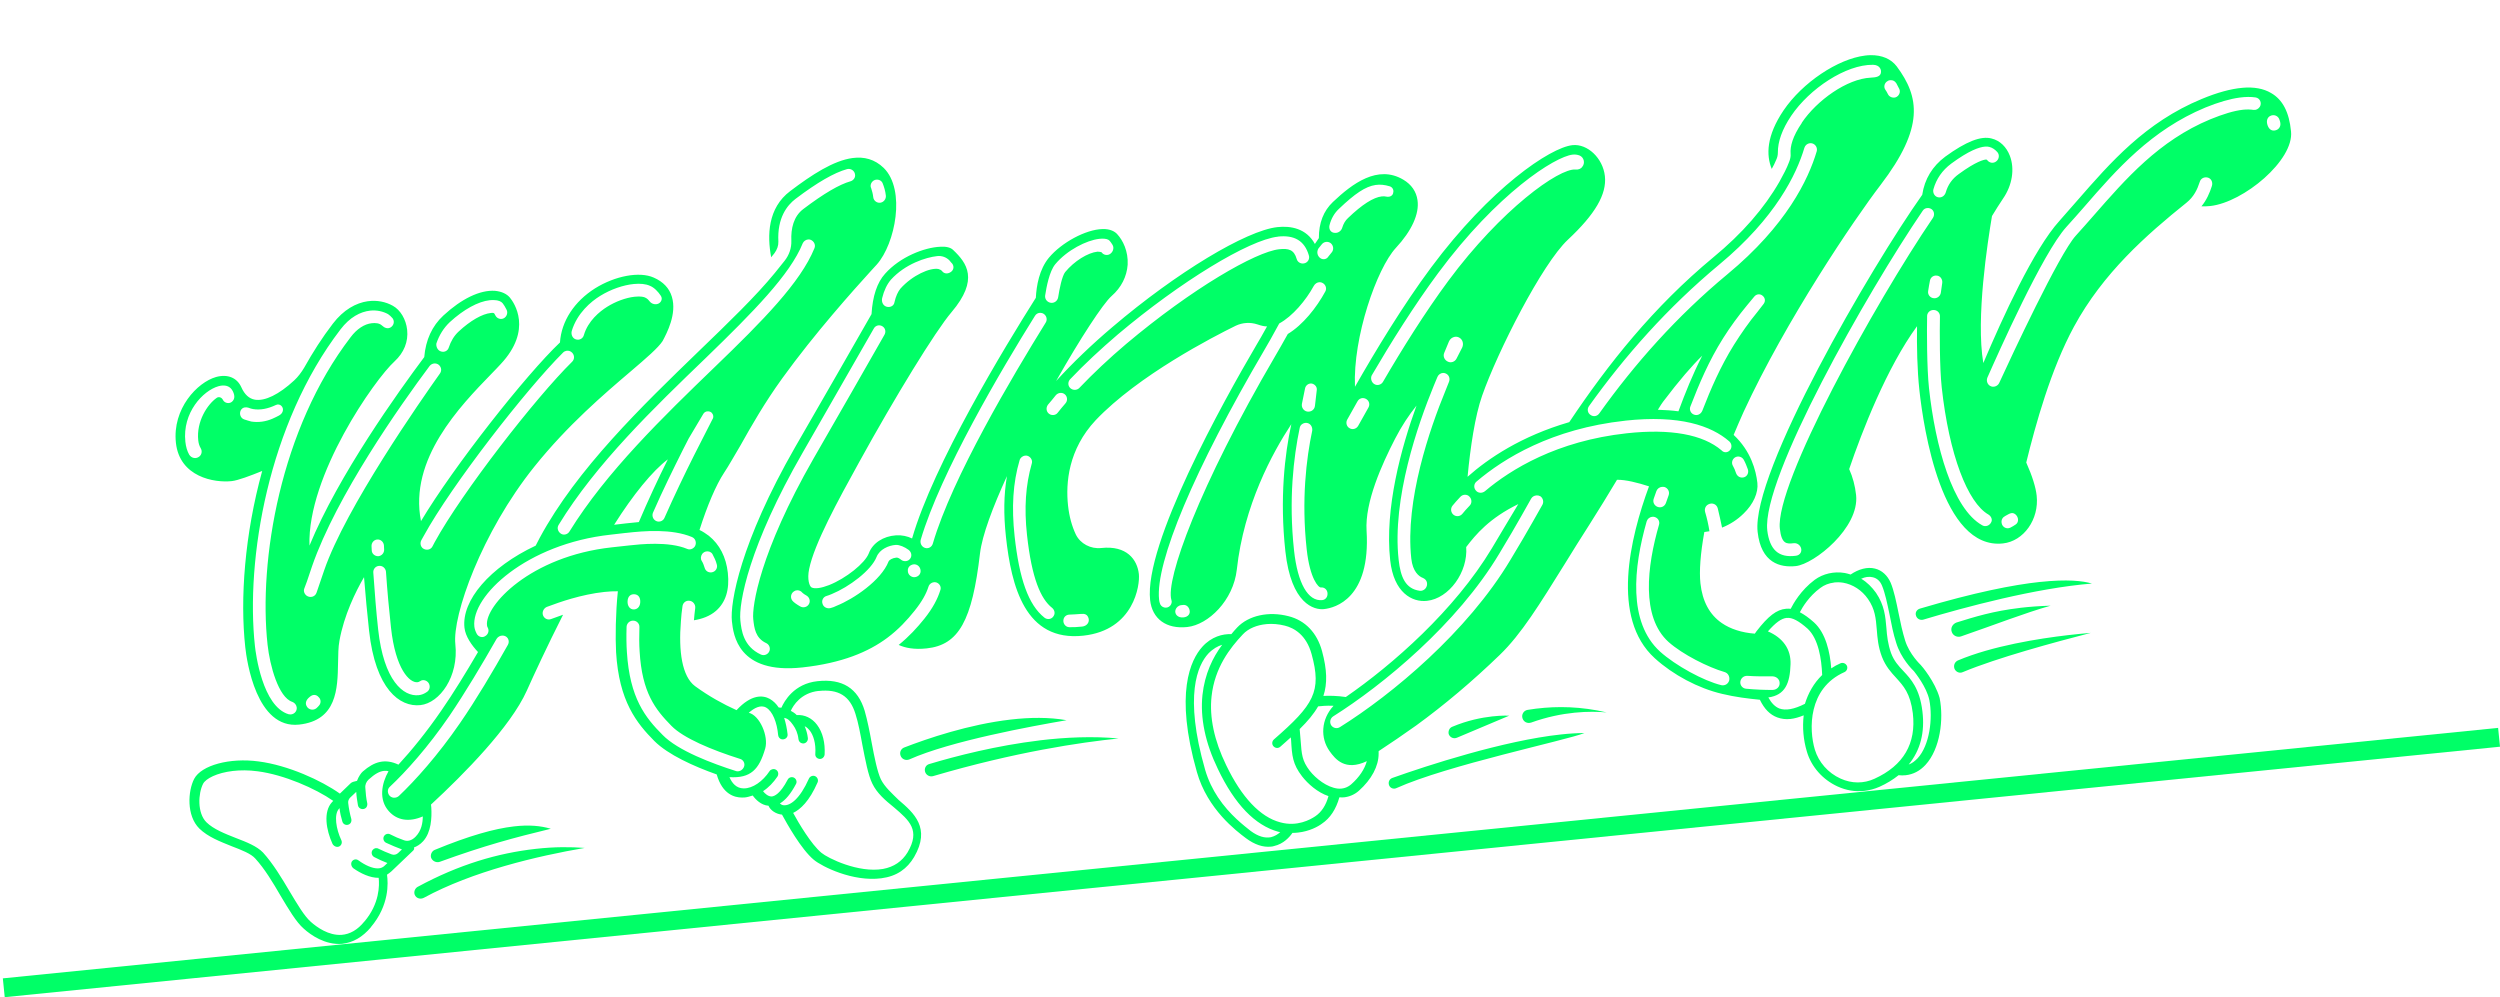 <svg width="529" height="211" viewBox="0 0 529 211" fill="none" xmlns="http://www.w3.org/2000/svg">
<path d="M78.446 196.219C82.418 191.529 82.137 186.834 81.891 185.08C82.215 184.874 82.478 184.669 82.795 184.403L87.429 179.981C87.53 179.854 87.74 179.661 87.589 179.331C88.195 179.095 88.888 178.72 89.542 177.996C91.252 176.102 91.387 173.048 91.265 170.872L91.197 170.247C98.196 163.785 108.037 153.79 111.464 146.161C112.934 142.886 115.686 136.915 119.145 130.078C118.255 130.386 117.404 130.683 116.654 130.975C115.941 131.284 115.152 130.908 114.897 130.188C114.654 129.521 115.023 128.733 115.683 128.429C117.166 127.88 118.95 127.23 120.887 126.678C123.074 126.052 125.435 125.522 127.879 125.255C128.9 125.144 129.873 125.099 130.737 125.113C130.261 129.714 130.196 134.902 130.363 137.992C130.983 148.402 134.706 153 138.456 156.793C141.362 159.698 146.807 162.157 151.655 163.871C152.866 168.111 155.463 168.752 156.965 168.758C157.194 168.733 157.367 168.769 157.596 168.744C158.166 168.682 158.718 168.506 159.276 168.329C159.885 169.181 161.049 170.38 162.617 170.494C163.011 171.484 164.252 172.274 165.472 172.372C166.482 174.22 169.553 179.752 172.21 181.937C173.921 183.362 180.433 186.622 186.47 185.847C189.793 185.423 191.968 183.806 193.425 181.348C197.007 175.198 193.386 172.03 190.15 169.27C188.793 167.922 187.202 166.538 186.391 164.9C185.64 163.309 185.017 160.215 184.459 157.223C184.03 154.85 183.529 152.375 182.969 150.417C181.528 145.624 178.252 143.561 172.962 144.139C168.013 144.679 165.949 148.358 165.346 149.75C165.112 149.721 164.944 149.739 164.763 149.698C164.28 148.942 163.635 148.325 162.894 147.889C161.426 147.071 158.986 146.875 155.85 150.27C153.071 149.016 150.007 147.338 147.067 145.184C144.308 143.126 143.557 137.796 144.081 131.462C144.146 130.435 144.252 129.349 144.418 128.257C144.511 127.553 145.146 127.028 145.85 127.122C146.601 127.155 147.198 127.892 147.111 128.657C146.986 129.561 146.908 130.406 146.837 131.25C148.546 130.975 150.194 130.387 151.492 129.266C153.54 127.486 154.402 124.801 154.011 121.219C153.645 117.866 152.259 115.196 149.988 113.37C149.361 112.922 148.741 112.473 148.013 112.144C149.64 107.016 151.517 102.61 153.196 100.067C154.236 98.512 155.34 96.494 156.702 94.217C158.964 90.169 161.811 85.194 165.512 80.071C172.404 70.514 180.715 61.257 184.258 57.361C184.82 56.722 185.233 56.276 185.545 55.956C189.434 51.561 191.706 40.202 186.998 35.535C185.076 33.678 182.848 33.119 180.416 33.438C176.365 33.976 171.767 36.98 167.217 40.428C162.439 44.016 162.312 49.83 163.183 54.44L163.876 53.576C164.426 52.822 164.735 51.986 164.703 51.126C164.438 46.089 166.567 43.436 168.317 42.096C172.942 38.599 176.508 36.537 179.246 35.783C180.032 35.581 180.839 36.126 180.926 36.925C181.048 37.544 180.6 38.171 179.988 38.354C177.641 39.011 174.345 40.928 169.989 44.225C167.917 45.777 167.337 48.37 167.449 50.949C167.502 52.5 166.972 53.992 166.016 55.191L163.965 57.748C159.932 62.689 154.078 68.319 147.907 74.269C135.838 85.949 122.098 99.192 114.203 113.809L113.35 115.459C103.61 120.031 97.653 127.073 98.28 132.818C98.485 134.693 99.837 136.565 101.146 137.972C98.627 142.279 95.993 146.592 93.357 150.395C90.232 154.938 87.032 158.857 84.309 161.8C81.523 160.492 79.231 161.089 76.763 163.256C76.446 163.522 75.895 164.268 75.539 165.232C75.034 165.342 74.47 165.464 74.213 165.724L71.92 167.932C67.994 165.138 60.972 161.934 54.727 161.119C48.597 160.293 42.62 161.924 41.092 164.797C39.762 167.363 39.415 172.582 42.187 175.326C43.99 177.087 46.57 178.07 49.036 179.066C51.135 179.87 53.121 180.632 54.038 181.688C55.998 183.834 57.757 186.749 59.382 189.563C61.068 192.371 62.634 195.083 64.285 196.514C65.756 197.85 68.802 199.992 72.374 199.718C74.73 199.46 76.733 198.263 78.461 196.231L78.446 196.219ZM381.283 25.985C379.298 28.908 378.777 30.978 378.891 32.522C378.954 33.094 378.794 33.743 378.567 34.285C378.079 35.603 377.364 36.953 376.546 38.422C373.358 44.006 368.662 49.414 362.534 54.455C349.824 64.995 340.315 76.973 332.057 89.325C321.909 92.276 314.891 97.013 310.538 100.888C311.122 94.663 312.12 87.993 313.613 83.744C316.901 74.348 326.326 55.817 331.751 50.737C337.546 45.325 340.012 41.085 339.596 37.275C339.18 33.465 335.907 30.368 332.724 30.715C328.004 31.231 315.312 39.81 302.823 56.602C296.904 64.557 291.01 74.299 286.711 81.846C286.253 71.303 291.344 56.822 295.353 52.467C298.698 48.879 300.373 45.242 299.942 42.352C299.689 40.537 298.663 39.037 296.934 38.016C291.522 34.806 286.154 38.846 282.035 42.75C280.054 44.639 279.065 47.16 279.07 50.383C278.771 50.817 278.527 51.19 278.228 51.624C276.426 48.312 273.09 47.752 270.303 48.056C263.71 48.776 248.976 57.639 235.399 69.192C231.026 72.892 226.913 76.849 223.473 80.625C228.582 71.602 233.416 64.227 235.201 62.652C237.303 60.811 238.43 58.498 238.613 56.003C238.765 53.165 237.585 50.819 236.415 49.566C235.957 49.038 234.963 48.399 233.245 48.471C229.75 48.567 224.641 51.307 221.943 54.539C219.909 57.005 219.309 60.47 219.186 63.013C212.615 73.399 197.548 98.189 192.996 113.938C192.027 113.465 190.842 113.194 189.588 113.276C186.903 113.454 184.65 114.91 183.846 117.071C183.043 119.172 179.018 122.379 175.436 123.803C173.781 124.446 172.477 124.643 171.756 124.321C171.269 124.088 170.758 122.587 171.213 120.409C172.3 115.055 177.338 105.869 181.802 97.78C189.388 83.999 197.928 70.059 201.343 66.055C207.206 59.14 204.574 55.633 201.687 52.895C201.168 52.374 200.224 52.13 198.969 52.213C195.594 52.35 190.459 54.352 187.281 57.922C185.589 59.779 184.637 62.698 184.416 66.469C180.847 72.733 173.933 84.768 168.226 94.659C156.68 114.802 154.442 127.537 154.871 131.461C155.175 134.249 156.1 142.722 169.797 141.227C178.23 140.306 183.778 137.919 187.725 134.986C190.144 133.185 191.946 131.207 193.513 129.255C195.08 127.302 195.993 125.645 196.462 124.153C196.669 123.437 197.485 123.007 198.207 123.269C198.868 123.543 199.231 124.252 198.964 124.913C198.411 126.7 197.367 128.712 195.591 130.925C194.108 132.773 192.361 134.698 190.163 136.467C191.522 137.094 193.434 137.491 196.106 137.199C202.867 136.461 205.709 131.371 207.37 117.087C207.819 113.298 210.044 107.357 213.067 100.752C212.402 104.68 212.339 108.834 212.855 113.558C213.998 124.027 216.899 135.854 229.233 134.507C239.976 133.334 241.234 123.759 240.985 121.481C240.65 118.411 238.422 115.37 233.017 115.96C230.802 116.202 228.605 115.061 227.642 113.092C226.819 111.34 226.253 109.328 225.999 106.996C225.47 102.158 226.076 95.068 231.845 88.917C240.876 79.411 256.778 71.229 261.473 68.929C262.895 68.257 264.552 68.13 266.104 68.654C266.88 68.916 267.53 69.077 268.106 69.068C267.193 70.725 266.423 72.073 265.933 72.875C258.708 85.175 242.073 115.141 243.365 126.974C243.8 130.959 246.799 133.161 251.237 132.676C255.675 132.192 260.978 127.064 261.706 120.538C263.207 106.905 269.2 95.888 273.245 89.749C271.861 96.06 270.76 105.448 271.983 116.656C273.207 127.864 278.119 129.109 280.16 128.886C282.49 128.632 290.041 126.658 289.167 112.305C288.791 106.247 292.408 98.25 295.207 92.825C296.585 90.138 298.162 87.783 299.735 85.823C296.505 94.695 292.964 107.573 294.163 118.552C294.914 125.433 298.82 127.481 301.942 127.14C306.662 126.625 310.649 121.009 310.245 115.756C312.26 113.115 315.155 109.638 321.272 106.665C320.298 108.267 319.325 109.93 318.352 111.532C317.48 113.008 316.555 114.55 315.676 116.027C307.794 129.147 294.667 140.656 284.773 147.489C283.018 147.218 281.173 147.188 280.033 147.259C280.894 144.628 280.806 141.707 279.747 137.791C278.687 133.875 276.161 131.274 272.668 130.391C268.464 129.293 264.197 130.221 261.773 132.79C261.36 133.237 260.954 133.682 260.547 134.189C258.757 134.099 256.343 134.702 254.399 136.873C251.94 139.616 248.511 146.668 253.261 163.359C255.506 171.287 261.645 175.859 263.65 177.367C265.47 178.725 267.262 179.332 268.968 179.146C269.196 179.121 269.364 179.103 269.586 179.024C271.609 178.572 272.883 177.107 273.481 176.239C273.883 176.25 274.28 176.213 274.683 176.169C277.073 175.908 278.913 174.898 279.71 174.295C281.477 173.122 282.708 171.207 283.414 168.709C283.762 168.725 284.111 168.748 284.393 168.718C285.528 168.594 286.632 168.126 287.518 167.343C290.243 164.917 291.722 162.104 291.719 159.459L291.717 158.943C294.24 157.287 296.973 155.432 299.639 153.529C305.607 149.192 311.56 144.17 317.338 138.589C321.917 134.173 325.776 127.884 331.158 119.239C332.77 116.642 334.431 113.932 336.348 110.962C338.361 107.804 340.315 104.599 342.16 101.522C343.998 101.491 346.541 102.138 348.929 102.911C344.895 113.884 340.817 130.797 350.14 139.272C354.033 142.817 359.348 145.637 364.369 146.816C367.147 147.492 369.887 147.825 372.387 148.069C373.349 150.038 374.519 151.229 376.077 151.807C376.919 152.116 377.85 152.246 378.871 152.134C379.723 152.041 380.672 151.768 381.661 151.367C381.364 153.936 381.595 156.555 382.325 159.005C383.256 162.242 385.68 164.969 388.827 166.414C390.644 167.249 392.574 167.562 394.454 167.357C395.535 167.239 396.651 166.947 397.695 166.486C399.23 165.802 400.579 164.961 401.741 164.032C402.264 164.09 402.726 164.094 403.237 164.038C404.828 163.865 406.243 163.132 407.428 161.854C410.563 158.459 411.316 152.162 410.429 147.71C409.473 144.244 406.572 140.821 406.416 140.696C406.416 140.696 404.018 138.455 403.117 135.501C402.583 133.777 402.131 131.753 401.746 129.782C401.244 127.301 400.755 124.94 400.059 123.289C399.374 121.753 398.217 120.669 396.744 120.313C395.144 119.909 393.302 120.403 391.589 121.569C391.174 121.444 390.759 121.313 390.344 121.243C388.06 120.86 385.761 121.396 383.999 122.683C381.021 124.905 379.44 127.784 378.914 128.821C378.566 128.804 378.277 128.775 377.935 128.812C375.942 128.975 374.138 130.376 371.668 133.583L371.322 134.083C368.54 133.87 366.152 133.09 364.352 131.852C361.738 130.064 360.227 127.237 359.811 123.427C359.532 120.867 359.813 117.096 360.637 112.573C360.966 112.537 361.4 112.469 361.72 112.414C361.505 111.003 361.172 109.571 360.808 108.352C360.619 107.68 360.893 107.017 361.493 106.721C362.308 106.285 363.277 106.696 363.484 107.598C363.8 108.93 364.132 110.356 364.388 111.64C366.074 110.967 367.63 109.974 368.948 108.667C371.032 106.658 372.086 104.238 371.862 102.189C371.577 99.575 370.492 95.43 366.839 92.028C367.524 90.396 368.21 88.771 368.955 87.133C377.884 67.793 392.352 46.413 397.936 39.126C407.246 26.945 406.141 20.497 401.355 14.057C400.148 12.462 398.217 11.639 395.802 11.672C395.436 11.678 395.051 11.706 394.669 11.755C388.883 12.461 381.399 17.467 377.407 23.349C373.764 28.751 373.697 32.804 374.902 35.746C375.266 35.101 375.583 34.454 375.846 33.82C376.079 33.333 376.197 32.803 376.195 32.286C376.175 29.984 377.097 27.354 379.027 24.491C382.887 18.773 390.568 13.644 396.317 13.71C397.725 13.726 398.216 14.74 397.96 15.57C397.74 16.172 397.104 16.378 395.866 16.431C390.836 16.654 384.428 21.25 381.26 25.968L381.283 25.985ZM185.387 38.023C185.943 37.948 186.53 38.217 186.759 38.757C187.074 39.532 187.341 40.42 187.447 41.388C187.527 42.127 186.971 42.82 186.233 42.901C185.548 42.975 184.861 42.472 184.78 41.733C184.7 40.994 184.517 40.382 184.341 39.823C184.05 39.277 184.318 38.561 184.858 38.21C185.016 38.104 185.199 38.043 185.38 38.017L185.387 38.023ZM401.244 17.585C401.462 18.023 401.68 18.401 401.897 18.839C402.201 19.5 401.831 20.343 401.111 20.598C400.499 20.78 399.764 20.52 399.48 19.912C399.31 19.537 399.14 19.283 398.912 18.941C398.577 18.42 398.707 17.685 399.246 17.266C399.471 17.085 399.678 16.994 399.981 16.968C400.533 16.921 400.973 17.159 401.239 17.599L401.244 17.585ZM332.78 32.715C333.29 32.66 333.759 32.724 334.24 32.903C335.203 33.314 335.454 34.558 334.789 35.318C334.49 35.752 333.939 35.927 333.409 35.87C329.87 35.562 317.653 44.328 306.473 59.419C301.558 66.055 296.613 73.966 292.643 80.791C292.254 81.465 291.36 81.678 290.734 81.23C290.174 80.829 289.973 80.049 290.253 79.44C294.278 72.555 299.271 64.585 304.287 57.816C316.824 40.903 329.026 33.125 332.78 32.715ZM171.005 50.669C171.167 50.651 171.339 50.673 171.501 50.73C172.224 50.998 172.653 51.815 172.33 52.537C169.383 59.767 161.457 67.826 151.209 77.696C140.385 88.145 128.262 99.886 120.491 112.477C120.151 113.031 119.432 113.286 118.823 113.005C118.089 112.623 117.768 111.74 118.21 111.06C126.111 98.108 138.396 86.289 149.382 75.706C159.421 65.975 167.19 58.103 169.858 51.481C170.067 51.03 170.514 50.709 171.005 50.669ZM474.486 18.584C472.036 18.797 469.16 19.581 465.858 20.954C453.969 25.876 446.61 34.336 439.455 42.542C438.276 43.881 437.002 45.339 435.769 46.745C430.378 52.685 423.785 67.106 419.669 76.823C418.055 67.33 420.599 51.108 421.504 45.712C422.28 44.417 423.069 43.182 423.858 42.001C425.794 39.199 426.341 35.746 425.291 32.978C424.57 31.099 423.213 29.751 421.44 29.312C419.184 28.695 415.987 29.968 411.619 33.145C408.905 35.168 407.244 37.879 406.746 41.217C395.879 56.567 370.546 100.028 371.913 112.546C372.633 119.144 376.71 120.141 380.006 119.781C383.874 119.358 393.506 111.684 392.748 104.743C392.537 102.808 392.05 100.964 391.286 99.259C393.985 91.308 399.235 77.782 405.644 69.025C405.581 73.18 405.67 78.229 406.149 82.61C407.018 90.572 410.871 116.404 423.836 114.989C428.213 114.511 431.507 109.888 430.96 104.882C430.768 103.122 430.05 100.78 428.754 97.868C430.743 89.763 433.964 78.132 438.845 69.133C444.975 57.816 454.171 49.7 462.643 42.907C464.223 41.64 464.951 40.092 465.469 38.485C465.676 37.769 466.384 37.406 467.094 37.56C467.857 37.708 468.293 38.523 468.037 39.354C467.567 40.84 466.881 42.397 465.823 43.661C466.451 43.681 467.073 43.661 467.698 43.593C474.748 42.823 485.444 33.884 484.78 27.796C484.393 23.752 483.014 21.08 480.558 19.683C478.96 18.735 476.935 18.365 474.486 18.578L474.486 18.584ZM291.071 39.139C292.048 38.998 293.011 39.104 294.05 39.419C294.646 39.585 295.002 40.233 294.783 40.834L294.788 40.888C294.622 41.484 294.016 41.721 293.427 41.615C293.072 41.538 292.731 41.521 292.388 41.558C290.629 41.75 288.208 43.279 285.238 46.14C284.664 46.665 284.275 47.34 284.02 48.17C283.812 48.886 283.117 49.363 282.414 49.27C281.602 49.243 281.12 48.493 281.321 47.662C281.683 46.242 282.363 45.073 283.357 44.156C286.687 40.984 288.925 39.455 291.071 39.139ZM382.95 30.305C383.124 30.286 383.309 30.293 383.485 30.348C384.2 30.556 384.623 31.319 384.415 32.028C382.646 37.98 378.013 47.693 365.514 58.039C354.804 66.919 345.895 76.99 338.411 87.475C337.963 88.102 337.17 88.243 336.551 87.794C335.93 87.4 335.783 86.552 336.232 85.932C343.817 75.319 352.875 65.063 363.794 55.983C375.767 46.041 380.168 36.809 381.806 31.279C381.965 30.745 382.427 30.369 382.957 30.304L382.95 30.305ZM77.836 63.737C75.341 64.091 72.692 65.529 70.427 68.496C68.161 71.45 66.195 74.541 64.369 77.793C63.783 78.775 63.085 79.722 62.246 80.5C59.006 83.499 56.056 84.915 53.946 84.575C52.714 84.362 51.756 83.488 51.071 81.951C50.157 79.923 48.172 79.099 45.711 79.776C41.751 80.902 36.436 86.486 37.224 93.71C38.013 100.933 45.34 102.207 49.04 101.803C50.349 101.66 52.947 100.683 55.478 99.659C51.771 113.132 50.774 126.649 51.899 136.95C52.215 139.853 54.256 154.31 63.293 153.324C71.31 152.448 71.436 145.703 71.531 140.28C71.573 138.549 71.567 136.938 71.826 135.584C72.793 130.181 75.238 125.196 77.029 122.124C77.343 126.061 77.705 129.876 78.097 133.464C79.445 145.808 84.583 149.68 88.96 149.202C93.056 148.755 97.096 143.133 96.351 136.306C95.693 130.279 101.884 112.679 113.074 98.736C120.161 89.904 127.845 83.368 133.426 78.611C136.846 75.701 139.266 73.601 140.204 72.173C141.111 70.462 143.259 66.427 142.171 62.806C141.624 60.968 140.328 59.614 138.33 58.738C135.309 57.395 130.176 58.363 125.92 61.01C121.509 63.797 118.796 67.948 118.488 72.47C111.345 79.233 96.036 98.637 89.079 110.276C86.497 97.142 97.348 85.942 103.968 79.12C104.692 78.348 105.369 77.703 105.931 77.064C112.783 69.754 108.762 64.033 107.899 62.978C107.235 62.187 106.147 61.673 104.753 61.54C101.562 61.31 97.634 63.235 93.821 66.765C91.42 68.986 90.073 71.954 89.773 75.557C84.2 83.012 71.624 100.561 65.484 115.449C65.01 100.59 79.301 80.263 83.486 76.468C85.474 74.639 86.427 72.291 86.153 69.785C85.911 67.568 84.715 65.57 83.126 64.703C81.627 63.86 79.777 63.471 77.837 63.744L77.836 63.737ZM476.872 23.26C476.229 23.16 475.478 23.127 474.625 23.22C472.692 23.431 470.412 24.142 467.712 25.239C456.819 29.767 449.819 37.841 442.993 45.637C441.79 47.006 440.51 48.472 439.23 49.876C435.735 53.712 425.577 75.484 423.019 81.06C422.691 81.728 421.803 82.057 421.129 81.668C420.515 81.334 420.26 80.552 420.534 79.89C422.84 74.688 432.214 53.573 437.247 48.019C438.534 46.614 439.808 45.148 440.986 43.81C447.932 35.796 455.202 27.523 466.646 22.758C469.437 21.624 471.867 20.917 473.937 20.643C475.182 20.48 476.295 20.468 477.283 20.618C478.215 20.747 478.681 21.846 478.161 22.623C477.838 23.087 477.347 23.317 476.878 23.253L476.872 23.26ZM61.098 151.143C55.512 149.509 54.102 138.151 53.946 136.727C51.947 118.41 56.746 89.681 72.053 69.699C74.014 67.126 76.244 65.958 78.346 65.728C79.709 65.579 81.068 65.893 82.109 66.466C82.416 66.664 82.742 66.975 83.067 67.341C83.538 67.983 83.348 68.861 82.647 69.284C82.054 69.634 81.377 69.409 80.823 68.878C80.277 68.359 79.436 68.308 78.644 68.395C77.106 68.563 75.501 69.602 74.191 71.356C59.338 90.711 54.673 118.615 56.617 136.421C57.101 140.856 58.928 147.565 61.851 148.517C62.333 148.696 62.698 149.118 62.784 149.653C62.92 150.59 62.054 151.371 61.104 151.135L61.098 151.143ZM137.366 63.664C137.167 63.4 136.907 63.136 136.48 62.951C136.299 62.855 135.644 62.641 134.274 62.791C132.401 62.995 130.241 63.809 128.467 64.921C126.902 65.901 124.416 67.899 123.544 70.925C123.337 71.641 122.629 72.004 121.98 71.844C121.216 71.696 120.781 70.88 120.976 70.056C122.116 66.246 125.069 63.796 127.005 62.605C129.264 61.21 131.884 60.312 134.116 60.095C135.454 59.963 136.648 60.077 137.528 60.477C138.43 60.841 139.274 61.728 139.83 62.586C140.307 63.281 139.836 64.196 139.017 64.347C138.371 64.472 137.764 64.198 137.359 63.664L137.366 63.664ZM104.62 63.499C105.432 63.526 106.058 63.784 106.365 64.172C106.602 64.472 106.921 64.968 107.211 65.575C107.52 66.228 107.205 67.072 106.545 67.375C105.885 67.678 105.103 67.363 104.8 66.702C104.55 66.151 104.416 66.173 103.885 66.224C102.062 66.396 99.517 67.85 97.063 70.138C96.069 71.055 95.394 72.217 94.961 73.535C94.753 74.252 93.985 74.621 93.27 74.353C92.615 74.138 92.239 73.37 92.339 72.673C92.952 70.879 93.877 69.397 95.182 68.16C98.109 65.474 101.193 63.785 103.624 63.526C103.973 63.488 104.305 63.479 104.628 63.505L104.62 63.499ZM199.38 57.41C199.182 57.146 198.874 57.003 198.579 56.92C196.818 56.595 193.081 58.213 190.521 61.084C190.012 61.717 189.548 62.686 189.275 63.926C189.182 64.629 188.534 65.04 187.831 64.947C187.014 64.866 186.471 64.062 186.653 63.117C187.05 61.462 187.705 60.126 188.525 59.173C191.553 55.851 195.891 54.453 198.335 54.186C199.302 54.08 200.258 54.438 200.91 55.115C201.109 55.379 201.308 55.588 201.501 55.798C201.972 56.44 201.783 57.325 200.934 57.703C200.308 58.002 199.712 57.836 199.38 57.41ZM232.622 50.538C232.803 50.518 232.971 50.506 233.141 50.501C233.946 50.468 234.535 50.635 234.8 50.953C234.993 51.163 235.205 51.486 235.41 51.811C235.833 52.513 235.476 53.469 234.708 53.846C234.156 54.076 233.454 53.928 233.103 53.389C232.976 53.287 232.225 53.253 232.225 53.253C230.177 53.477 227.325 55.23 225.392 57.569C224.735 58.389 224.174 61.156 223.904 62.913C223.763 63.737 222.959 64.28 222.129 64.024C221.474 63.81 221.063 63.216 221.156 62.519C221.427 60.762 222.039 57.411 223.307 55.893C225.789 52.922 229.93 50.838 232.615 50.538L232.622 50.538ZM480.349 24.553C480.541 24.444 480.739 24.388 480.941 24.373C481.541 24.335 482.13 24.685 482.328 25.317C482.407 25.539 482.492 25.761 482.517 25.989C482.658 26.783 482.168 27.523 481.255 27.623C480.57 27.698 480.011 27.242 479.76 26.317C479.536 25.506 479.803 24.844 480.342 24.554L480.349 24.553ZM420.954 31.092C421.604 31.252 422.164 31.654 422.628 32.174C423.153 32.749 423.025 33.688 422.383 34.159C421.802 34.624 420.966 34.497 420.514 33.901C420.45 33.812 420.341 33.75 420.267 33.758C419.813 33.767 418.123 34.162 414.506 36.807C413.061 37.828 412.171 39.136 411.714 40.736C411.5 41.392 410.912 41.857 410.216 41.763C409.399 41.682 408.903 40.812 409.111 40.041C409.734 37.845 410.977 36.037 412.887 34.618C416.604 31.88 418.784 31.125 420.016 31.024C420.427 30.993 420.737 31.027 420.954 31.092ZM270.42 50.062C273.885 49.684 276.04 50.945 276.946 54.014C277.201 54.796 276.718 55.596 275.925 55.737C275.246 55.866 274.572 55.484 274.383 54.811C273.817 52.799 272.639 52.526 270.652 52.743C265.764 53.277 252.335 60.958 238.273 72.801C234.691 75.837 231.302 79.029 228.358 82.118C227.837 82.637 226.918 82.621 226.393 82.046C225.935 81.519 225.968 80.767 226.429 80.261C229.469 77.053 232.918 73.855 236.547 70.752C249.718 59.646 264.272 50.747 270.415 50.077L270.42 50.062ZM280.532 51.196C280.878 51.137 281.247 51.213 281.557 51.437C282.123 51.892 282.27 52.685 281.876 53.3L281.062 54.313C280.722 54.867 279.99 55.008 279.436 54.661C278.755 54.218 278.541 53.317 278.978 52.582L279.635 51.763C279.86 51.453 280.185 51.254 280.532 51.196ZM47.023 81.584C47.865 81.519 48.747 81.756 49.267 82.787C49.781 83.819 49.626 84.523 49.106 84.987C48.532 85.513 47.533 85.329 47.171 84.621C46.947 84.128 46.339 83.848 45.86 84.186C43.882 85.551 41.516 89.209 41.95 93.187C42.025 93.872 42.195 94.371 42.479 94.856C42.829 95.45 42.688 96.214 42.155 96.619C41.467 97.156 40.522 96.967 40.039 96.217C39.609 95.455 39.343 94.566 39.224 93.484C38.554 87.343 42.928 82.663 46.223 81.726C46.474 81.657 46.753 81.6 47.029 81.576L47.023 81.584ZM91.931 76.899C92.167 76.887 92.418 76.941 92.649 77.065C93.323 77.454 93.59 78.343 93.094 79.029C89.155 84.579 73.132 107.461 68.596 120.678L66.985 125.403C66.682 126.3 65.619 126.586 64.866 126.036C64.36 125.628 64.177 125.016 64.41 124.474L64.946 123.035L66.034 119.809C71.196 104.912 84.644 85.827 90.915 77.431C91.166 77.118 91.546 76.921 91.945 76.904L91.931 76.899ZM119.856 74.231C120.295 74.149 120.752 74.29 121.084 74.648C121.608 75.223 121.581 76.035 121.06 76.547C113.421 84.058 97.784 104.131 91.983 114.719L91.505 115.634C91.124 116.369 90.163 116.529 89.476 116.026C88.969 115.619 88.835 114.885 89.17 114.278L89.653 113.416C95.549 102.641 111.397 82.321 119.124 74.624C119.338 74.403 119.595 74.273 119.855 74.224L119.856 74.231ZM373.955 112.207C372.756 101.228 394.993 62.015 406.837 44.607C407.05 44.258 407.415 44.054 407.806 44.019C408.041 43.993 408.283 44.035 408.512 44.139C409.24 44.46 409.46 45.416 409.011 46.097C396.671 64.252 375.577 102.361 376.614 111.862C376.98 115.215 378.116 115.098 379.539 114.943C380.224 114.868 380.838 115.263 381.087 115.923C381.335 116.644 380.976 117.465 380.033 117.595C376.323 118.095 374.457 116.307 373.949 112.215L373.955 112.207ZM185.752 68.866C186.104 68.794 186.486 68.868 186.795 69.092C187.356 69.493 187.497 70.226 187.155 70.834C183.395 77.46 177.251 88.153 172.129 97.055C160.774 116.891 159.09 128.294 159.389 131.029C159.588 132.85 159.824 135.013 162.128 136.081C162.736 136.361 163.045 137.075 162.825 137.732C162.557 138.455 161.735 138.83 161.014 138.507C157.259 136.789 156.88 133.315 156.663 131.326C156.26 127.631 158.499 115.467 169.86 95.752C174.976 86.79 181.12 76.103 184.887 69.532C185.078 69.164 185.4 68.945 185.752 68.866ZM279.213 59.717C279.376 59.712 279.549 59.741 279.712 59.805C280.494 60.121 280.822 61.01 280.433 61.684C278.613 65.052 275.683 68.764 272.5 70.669C271.396 72.687 270.374 74.41 269.843 75.331C253.65 103.005 246.602 122.711 247.866 126.945C248.024 127.329 247.906 127.804 247.648 128.118C246.99 128.938 245.631 128.624 245.399 127.561C245.32 127.338 245.289 127.111 245.264 126.882C244.413 119.088 252.722 99.299 267.56 74.023C268.193 72.975 269.399 70.831 270.688 68.446C273.512 66.928 276.359 63.509 277.988 60.51C278.237 60.054 278.698 59.732 279.192 59.712L279.213 59.717ZM220.083 66.192C220.341 66.191 220.607 66.257 220.841 66.409C221.461 66.803 221.668 67.644 221.273 68.258C214.279 79.555 201.446 101.102 197.388 115.022C197.181 115.738 196.479 116.155 195.763 115.947C195.047 115.74 194.624 114.977 194.826 114.207C199.029 99.993 211.89 78.211 218.992 66.842C219.232 66.421 219.656 66.205 220.09 66.192L220.083 66.192ZM51.835 86.206C52.076 86.173 52.329 86.193 52.576 86.275C52.937 86.405 53.298 86.542 53.586 86.565C55.053 86.806 56.632 86.519 58.383 85.695C59.252 85.253 60.163 86.194 59.8 87.097C59.669 87.458 59.406 87.718 59.028 87.93C58.65 88.141 58.159 88.371 57.66 88.596C56.233 89.214 54.701 89.435 53.181 89.2C52.766 89.076 52.237 88.957 51.636 88.737C50.913 88.469 50.6 87.592 50.917 86.884C51.097 86.484 51.44 86.256 51.834 86.199L51.835 86.206ZM372.065 62.288C372.387 62.253 372.71 62.347 372.966 62.577C373.532 63.032 373.613 63.771 373.158 64.338L371.896 65.971C370.066 68.184 368.429 70.552 366.905 72.962C364.02 77.594 362 82.303 360.202 86.932C359.881 87.661 359.113 88.03 358.391 87.708C357.73 87.433 357.415 86.665 357.689 86.003C359.528 81.254 361.583 76.365 364.624 71.545C366.141 69.136 367.845 66.821 369.675 64.602L371.2 62.763C371.427 62.48 371.742 62.316 372.058 62.282L372.065 62.288ZM409.631 58.309C409.718 58.3 409.801 58.311 409.89 58.322C410.593 58.415 411.07 59.111 410.977 59.876C410.878 60.519 410.778 61.223 410.684 61.92C410.59 62.617 409.955 63.149 409.258 63.109C408.447 63.082 407.85 62.345 407.997 61.574C408.138 60.75 408.231 60.053 408.385 59.343C408.521 58.723 409.028 58.327 409.623 58.303L409.631 58.309ZM149.602 87.058C149.915 87.003 150.248 87.069 150.528 87.269C150.914 87.628 151.096 88.241 150.743 88.742L146.86 96.359C144.873 100.316 142.625 104.995 140.599 109.588C140.325 110.25 139.498 110.572 138.83 110.243C138.162 109.915 137.9 109.135 138.174 108.472C140.201 103.818 142.557 99.073 144.536 95.11L145.723 92.791L148.834 87.556C149.008 87.279 149.288 87.105 149.6 87.044L149.602 87.058ZM307.828 71.273C308.135 71.219 308.466 71.264 308.762 71.429C309.497 71.811 309.771 72.76 309.395 73.549L308.208 75.868C307.88 76.537 307.052 76.858 306.384 76.53C305.656 76.208 305.281 75.386 305.602 74.657L306.602 72.243C306.83 71.715 307.308 71.363 307.821 71.273L307.828 71.273ZM225.353 83.472C225.865 83.933 225.959 84.787 225.444 85.359C224.929 85.933 224.325 86.692 223.817 87.325C223.416 87.886 222.564 87.979 222.003 87.578C221.377 87.129 221.284 86.276 221.738 85.648C222.3 85.009 222.911 84.256 223.413 83.623C223.667 83.337 224.009 83.17 224.359 83.139C224.709 83.108 225.066 83.211 225.353 83.472ZM408.859 65.614C408.946 65.605 409.04 65.595 409.136 65.598C409.88 65.571 410.526 66.194 410.492 66.945C410.431 70.059 410.411 77.779 410.864 81.932C412.423 96.21 416.353 106.375 420.764 108.885C421.385 109.28 421.633 110.001 421.341 110.495C421.02 111.223 420.131 111.552 419.457 111.163C413.149 107.649 409.515 94.406 408.18 82.17C407.714 77.904 407.716 70.016 407.776 66.902C407.758 66.299 408.233 65.73 408.853 65.622L408.859 65.614ZM277.614 81.167C278.263 81.327 278.728 81.909 278.628 82.552L278.243 85.871C278.163 86.689 277.413 87.227 276.589 87.085C275.825 86.937 275.343 86.188 275.49 85.424L276.163 82.127C276.305 81.561 276.812 81.166 277.367 81.146C277.448 81.137 277.531 81.148 277.607 81.161L277.614 81.167ZM305.347 78.914C305.516 78.909 305.689 78.938 305.852 79.002C306.575 79.27 306.883 80.038 306.622 80.76L305.854 82.687C302.578 90.646 297.28 105.844 298.628 118.187C298.932 120.976 300.251 121.981 301.087 122.291C301.508 122.476 301.834 122.787 301.937 123.231C302.157 124.186 301.397 125.133 300.405 125.01C297.424 124.588 296.358 122.168 295.949 118.418C294.539 105.504 300.015 89.825 303.381 81.631L304.156 79.765C304.359 79.267 304.84 78.936 305.347 78.914ZM141.319 97.195C139.237 101.339 137.056 106.065 135.179 110.472C133.468 110.604 131.312 110.894 129.949 111.043C133.921 104.735 138.078 99.623 141.319 97.195ZM360.198 75.258C358.158 79.221 356.58 83.194 355.158 87.034C353.758 86.84 352.37 86.761 350.808 86.707C351.298 85.905 351.686 85.285 351.889 85.032C355.357 80.451 358.067 77.333 360.198 75.258ZM288.371 84.235C288.65 84.232 288.938 84.323 289.196 84.505C289.756 84.907 289.897 85.639 289.556 86.248L287.389 90.108C287 90.783 286.16 90.99 285.546 90.595C284.932 90.261 284.725 89.42 285.065 88.805L287.233 84.944C287.468 84.49 287.909 84.231 288.377 84.228L288.371 84.235ZM279.796 126.981C276.781 127.31 274.575 123.404 273.824 116.523C272.643 105.711 273.729 96.672 275.017 90.548C275.124 89.972 275.578 89.589 276.098 89.498C276.271 89.466 276.448 89.467 276.629 89.508C277.339 89.662 277.755 90.365 277.668 91.122C276.416 97.018 275.354 105.769 276.496 116.231C277.179 122.487 278.994 124.363 279.504 124.307C280.129 124.239 280.749 124.633 280.884 125.367C281.03 126.214 280.535 126.901 279.796 126.981ZM216.961 96.403C217.142 96.383 217.328 96.411 217.506 96.48C218.168 96.754 218.537 97.462 218.317 98.118C217.029 102.631 216.685 107.448 217.313 113.193C218.318 122.406 220.233 126.746 222.618 128.62C223.125 129.027 223.319 129.754 222.972 130.309C222.591 131.044 221.63 131.203 221.003 130.694C217.606 128.012 215.676 122.47 214.688 113.426C214.03 107.398 214.324 102.185 215.754 97.364C215.914 96.83 216.409 96.45 216.955 96.411L216.961 96.403ZM79.781 114.16C80.519 114.08 81.158 114.642 81.239 115.382L81.284 116.295C81.305 116.986 80.796 117.613 80.058 117.693C79.313 117.72 78.674 117.151 78.66 116.465L78.615 115.552C78.594 114.861 79.103 114.235 79.787 114.16L79.781 114.16ZM343.872 89.014C355.414 87.754 362.108 90.076 365.922 93.4C366.495 93.915 366.54 94.828 365.966 95.353C365.499 95.805 364.754 95.832 364.289 95.305C360.354 91.934 353.49 90.67 344.224 91.682C329.446 93.295 319.688 99.311 314.214 103.94C313.633 104.405 312.768 104.384 312.303 103.802C311.779 103.227 311.86 102.355 312.441 101.89C318.179 97.007 328.363 90.714 343.879 89.02L343.872 89.014ZM132.387 112.776C136.392 112.311 142.174 111.871 146.394 113.626C147.176 113.942 147.444 114.838 147.068 115.565C146.728 116.119 146.014 116.428 145.406 116.148C141.489 114.502 135.406 115.166 133.244 115.402L129.491 115.812C112.155 117.704 102.598 128.185 103.046 132.284C103.064 132.452 103.083 132.627 103.222 132.843C103.513 133.389 103.359 134.093 102.825 134.498L102.717 134.564C102.136 135.028 101.247 134.786 100.89 134.131C100.599 133.585 100.429 133.087 100.373 132.576C99.666 126.092 111.46 115.074 129.199 113.137L132.386 112.769L132.387 112.776ZM80.039 119.762C80.132 119.745 80.234 119.741 80.329 119.737C81.019 119.716 81.599 120.292 81.672 120.971C81.958 125.142 82.326 129.073 82.736 132.829C83.693 141.591 86.658 144.544 88.364 144.358C88.478 144.346 88.7 144.267 88.916 144.128C89.449 143.723 90.273 143.925 90.684 144.513C91.101 145.161 90.959 145.979 90.372 146.39C89.785 146.8 89.233 147.031 88.608 147.099C85.365 147.453 81.203 144.052 80.017 133.187C79.607 129.431 79.287 125.44 78.994 121.209C78.918 120.51 79.38 119.889 80.039 119.762ZM150.75 117.237C151.106 117.892 151.482 118.653 151.689 119.494C151.884 120.221 151.394 121.022 150.541 121.115C149.856 121.19 149.296 120.789 149.114 120.177C148.937 119.618 148.767 119.12 148.489 118.688C148.211 118.256 148.263 117.679 148.586 117.208C148.819 116.918 149.106 116.75 149.406 116.691C149.904 116.589 150.446 116.761 150.749 117.231L150.75 117.237ZM188.024 118.805C186.452 122.832 180.61 126.754 177.028 128.178C176.59 128.396 176.206 128.554 175.756 128.664C175.03 128.859 174.242 128.482 174.047 127.756C173.804 127.089 174.173 126.3 174.9 126.106C175.236 126.014 175.62 125.857 176.003 125.699C179.639 124.208 184.372 120.699 185.497 117.816C186.135 116.25 187.994 115.415 189.537 115.301C190.342 115.268 191.425 115.727 192.298 116.38C192.99 116.937 193.048 117.964 192.299 118.508C191.82 118.846 191.122 118.807 190.683 118.453C190.37 118.202 189.996 117.95 189.654 117.988C188.801 118.081 188.153 118.498 188.016 118.799L188.024 118.805ZM367.565 96.62C368.118 96.519 368.718 96.793 368.993 97.321C369.35 97.975 369.599 98.635 369.842 99.302C370.09 100.023 369.721 100.811 368.995 101.006C368.269 101.201 367.595 100.812 367.339 100.092C367.163 99.533 366.933 98.987 366.649 98.501C366.359 97.955 366.513 97.252 367.046 96.847C367.203 96.728 367.385 96.653 367.572 96.619L367.565 96.62ZM310.944 105.1C311.463 105.621 311.495 106.481 310.98 106.993C310.31 107.698 309.795 108.271 309.443 108.718C308.988 109.284 308.189 109.371 307.63 108.977C307.004 108.528 306.85 107.621 307.359 106.994C307.766 106.487 308.329 105.854 308.998 105.142C309.252 104.856 309.609 104.701 309.968 104.69C310.327 104.678 310.688 104.808 310.95 105.099L310.944 105.1ZM134.244 125.744C135.065 125.797 135.535 126.432 135.476 127.445C135.417 128.458 134.782 128.989 134.031 128.956C133.28 128.922 132.743 128.233 132.794 127.214C132.846 126.195 133.423 125.69 134.244 125.744ZM325.134 104.822C325.41 104.805 325.696 104.87 325.949 105.012C326.509 105.413 326.71 106.193 326.376 106.808C325.027 109.199 323.678 111.59 322.269 113.995C321.397 115.47 320.472 117.013 319.594 118.489C310.499 133.699 294.573 146.949 283.538 153.852C282.891 154.27 282.068 154.074 281.65 153.426C281.294 152.771 281.495 152.001 282.083 151.597C292.578 144.985 308.313 132.095 317.258 117.132C318.129 115.657 319.055 114.114 319.933 112.638C321.343 110.24 322.637 107.91 323.987 105.518C324.226 105.098 324.668 104.853 325.134 104.829L325.134 104.822ZM194.767 120.516C194.977 121.384 194.314 122.15 193.388 122.136C192.751 122.09 192.239 121.629 192.12 121.037C192.001 120.444 192.227 119.903 192.712 119.619C192.916 119.495 193.133 119.43 193.342 119.414C193.982 119.365 194.598 119.773 194.767 120.516ZM351.692 103.017C351.874 102.998 352.059 103.018 352.255 103.065C352.977 103.333 353.345 104.095 353.078 104.818C352.905 105.353 352.679 105.895 352.507 106.437C352.24 107.16 351.478 107.528 350.756 107.26C350.034 106.993 349.665 106.23 349.933 105.508C350.105 104.972 350.331 104.431 350.503 103.888C350.707 103.39 351.16 103.062 351.692 103.017ZM168.687 124.9C169.094 124.89 169.507 125.069 169.761 125.402C169.894 125.557 170.267 125.809 170.694 126.048C171.248 126.389 171.503 127.109 171.223 127.717C170.902 128.446 170.007 128.714 169.333 128.325C168.658 127.936 167.912 127.446 167.64 127.068C167.169 126.426 167.358 125.549 168.006 125.131C168.207 124.98 168.443 124.907 168.687 124.9ZM133.944 131.332C134.688 131.305 135.334 131.928 135.3 132.679C135.23 134.645 135.247 136.425 135.342 137.795C135.842 146.607 138.702 150.15 142.067 153.583C144.593 156.184 150.621 158.694 156.575 160.574C157.224 160.734 157.647 161.436 157.487 162.085C157.286 162.855 156.53 163.339 155.827 163.185C150.703 161.555 143.442 158.839 140.204 155.507C136.521 151.823 133.257 147.691 132.65 137.966C132.548 136.536 132.518 134.642 132.583 132.622C132.622 131.925 133.191 131.346 133.936 131.326L133.944 131.332ZM106.283 134.487C106.56 134.478 106.847 134.555 107.103 134.717C107.663 135.119 107.804 135.851 107.463 136.46C104.281 142.104 100.788 148.013 97.309 153.05C92.642 159.836 87.819 165.197 84.383 168.448C83.748 168.98 82.822 168.904 82.352 168.269C81.941 167.681 81.975 166.93 82.502 166.471C85.844 163.345 90.564 158.105 95.076 151.513C98.447 146.542 101.945 140.686 105.086 135.169C105.366 134.744 105.815 134.498 106.289 134.487L106.283 134.487ZM349.591 109.353C349.766 109.334 349.95 109.341 350.126 109.396C350.842 109.604 351.258 110.306 351.051 111.022C348.506 119.82 347.205 130.556 353.068 135.845C356.063 138.509 361.473 141.203 364.919 142.207C365.634 142.414 366.051 143.117 365.91 143.941C365.708 144.711 365.007 145.135 364.244 144.987C360.462 144.074 354.527 140.812 351.273 137.883C344.438 131.667 345.646 120.078 348.434 110.329C348.593 109.795 349.055 109.418 349.585 109.353L349.591 109.353ZM66.467 147.048C66.82 147.043 67.169 147.196 67.428 147.514C67.941 147.975 67.968 148.781 67.507 149.294C67.358 149.48 67.148 149.68 66.939 149.873C66.25 150.41 65.246 150.173 64.876 149.404C64.586 148.858 64.708 148.233 65.317 147.656C65.773 147.226 66.114 147.052 66.467 147.048ZM230.352 130.876C230.559 131.656 230.009 132.471 228.982 132.583C227.847 132.707 227.042 132.734 226.238 132.713C225.426 132.686 224.883 131.881 225.031 131.117C225.119 130.557 225.572 130.1 226.233 130.055C227.036 130.001 227.784 130.008 228.663 129.912C229.543 129.816 230.113 129.998 230.352 130.876ZM424.303 109.186C424.741 108.968 425.098 108.691 425.542 108.588C425.906 108.501 426.275 108.637 426.572 108.938C427.139 109.522 427.203 110.48 426.561 110.952C426.19 111.223 425.805 111.435 425.375 111.659C424.607 112.029 423.672 111.559 423.539 110.649C423.437 109.967 423.768 109.455 424.303 109.186ZM250.346 128.007C250.971 127.939 251.49 128.338 251.692 129.009C251.94 129.846 251.434 130.56 250.377 130.649C249.205 130.749 248.485 129.937 248.734 129.046C248.907 128.511 249.38 128.112 249.95 128.05L250.346 128.007ZM268.018 132.054C269.251 131.954 270.566 132.055 271.873 132.388C273.821 132.869 276.398 134.315 277.529 138.393C279.72 146.327 278.013 149.104 269.55 156.474C269.131 156.866 269.085 157.504 269.477 157.923C269.869 158.343 270.506 158.389 270.925 157.996C271.71 157.278 272.446 156.681 273.129 156.029L273.198 156.654C273.384 159.917 273.516 161.685 275.526 164.287C276.727 165.828 278.769 167.673 281.104 168.458C280.57 170.413 279.632 171.842 278.296 172.735C277.277 173.425 274.46 174.997 270.9 174.005C266.697 172.907 262.729 168.737 259.455 161.901C256.931 156.709 255.875 151.759 256.369 147.326C257.033 141.27 260.262 137.117 262.99 134.228C264.146 132.987 265.966 132.238 268.019 132.061L268.018 132.054ZM258.624 136.425C256.615 139.12 254.928 142.588 254.439 147.075C253.934 151.91 255.028 157.196 257.703 162.717C261.28 170.214 265.56 174.636 270.486 176.002C270.606 176.043 270.774 176.032 270.894 176.073C270.428 176.525 269.726 176.948 268.94 177.15C267.643 177.407 266.218 176.985 264.652 175.836C263.393 174.825 260.201 172.467 257.718 168.706C256.619 167.045 255.663 165.129 255.012 162.902C250.468 147.107 253.455 140.736 255.664 138.312C256.645 137.287 257.677 136.712 258.624 136.432L258.624 136.425ZM173.182 146.216C177.445 145.75 179.853 147.269 181.014 151.058C181.615 152.89 182.056 155.317 182.479 157.63C183.121 160.898 183.691 164.005 184.581 165.805C185.549 167.827 187.326 169.36 189.159 170.833C192.455 173.642 194.804 175.683 192.04 180.364C190.87 182.273 189.156 183.439 186.845 183.868C181.652 184.782 175.146 181.576 173.815 180.457C171.664 178.679 168.98 174.137 167.831 172.012C169.36 171.267 171.247 169.565 172.992 165.574C173.224 165.086 172.988 164.48 172.5 164.247C172.013 164.015 171.407 164.251 171.175 164.739C169.232 169.099 167.207 170.523 165.813 170.39C165.465 170.373 165.211 170.17 165.024 170.014C166.211 169.306 167.33 167.98 168.428 165.902C168.72 165.408 168.472 164.748 167.93 164.515C167.448 164.337 166.897 164.512 166.658 165.001C165.089 167.994 163.871 168.474 163.307 168.535C162.563 168.562 161.863 167.945 161.459 167.411C162.639 166.65 163.668 165.558 164.511 164.317C164.852 163.763 164.657 163.037 164.061 162.809C163.64 162.624 163.082 162.801 162.837 163.174C161.403 165.343 159.271 166.848 157.372 166.824C155.816 166.823 154.894 165.714 154.354 164.447C158.866 164.702 160.62 162.845 161.92 158.385C162.667 155.768 160.754 151.373 158.445 150.823C159.547 149.839 160.956 149.053 162.124 149.728C163.471 150.499 164.423 152.87 164.655 155.551C164.705 156.008 165.03 156.373 165.445 156.443C166.088 156.543 166.73 156.072 166.655 155.387C166.524 154.191 166.279 153.007 165.927 151.896C166.691 152.044 167.137 152.458 167.819 153.417C168.363 154.167 168.817 155.151 168.953 156.4C169.003 156.857 169.328 157.223 169.744 157.293C170.393 157.454 171.022 156.868 170.947 156.183C170.848 155.276 170.587 154.441 170.272 153.666C170.759 153.898 171.084 154.264 171.35 154.582C172.086 155.535 172.675 157.259 172.521 159.519C172.463 160.043 172.794 160.469 173.33 160.58C173.919 160.686 174.44 160.228 174.491 159.644C174.626 157.209 174.096 154.969 172.889 153.373C171.815 151.934 170.232 151.188 168.581 151.307C168.188 150.888 167.761 150.649 167.334 150.41C167.841 149.26 169.507 146.603 173.2 146.2L173.182 146.216ZM395.09 122.091C395.492 122.034 395.88 122.046 396.265 122.147C397.148 122.336 397.848 122.953 398.241 123.943C398.866 125.432 399.342 127.679 399.831 130.046C400.223 132.077 400.627 134.161 401.228 135.992C402.218 139.277 404.606 141.668 404.992 142.027C405.263 142.399 407.653 145.307 408.245 148.118C409.016 152.005 408.316 157.725 405.743 160.481C405.174 161.06 404.593 161.524 403.873 161.78C406.362 158.747 407.327 154.957 406.782 150.522C406.2 145.69 404.367 143.707 402.745 141.98C401.708 140.883 400.791 139.889 400.142 138.178C399.474 136.293 399.282 134.532 399.162 132.873C398.954 130.475 398.754 128.083 396.973 125.455C396.091 124.226 395.061 123.189 393.826 122.46C394.267 122.269 394.681 122.136 395.082 122.079L395.09 122.091ZM388.057 123.26C388.694 123.184 389.347 123.194 390.004 123.299C392.054 123.653 393.975 124.878 395.273 126.756C396.771 128.898 396.934 130.892 397.123 133.177C397.268 135.004 397.406 136.831 398.219 138.986C399.019 141.027 400.122 142.233 401.232 143.437C402.74 145.115 404.236 146.679 404.755 150.94C405.505 157.304 402.794 161.979 396.659 164.777C394.356 165.838 391.827 165.821 389.468 164.753C386.802 163.548 384.837 161.288 384.022 158.616C382.751 154.383 382.552 145.653 390.283 142.219C390.775 141.995 391 141.447 390.837 140.948C390.607 140.395 389.999 140.122 389.447 140.352C388.734 140.661 388.079 141.018 387.492 141.429C387.228 137.949 386.33 133.954 383.841 131.696C382.756 130.72 381.763 130.026 380.848 129.548C381.422 128.452 382.783 126.168 385.179 124.411C386.008 123.783 386.999 123.403 388.058 123.274L388.057 123.26ZM77.102 194.986C75.685 196.752 74.06 197.677 72.288 197.816C69.55 198 67.05 196.199 65.779 195.073C64.381 193.845 62.894 191.301 61.274 188.602C59.648 185.842 57.757 182.71 55.665 180.409C54.369 179.055 52.203 178.196 49.863 177.303C47.577 176.403 45.177 175.455 43.694 174.005C41.699 172.034 41.93 167.868 42.974 165.85C43.528 164.763 45.886 163.526 49.301 163.133C50.852 162.957 52.624 162.947 54.534 163.207C60.075 163.928 66.724 166.827 70.518 169.465L70.261 169.725C68.358 171.775 69.008 175.614 70.365 178.58C70.649 179.066 71.25 179.347 71.749 179.122C72.248 178.898 72.46 178.297 72.237 177.804C71.117 175.452 70.607 172.339 71.739 171.127L71.841 171.001C71.952 172.022 72.166 172.923 72.433 173.812C72.634 174.599 73.572 174.782 74.092 174.263C74.349 174.004 74.42 173.595 74.329 173.258C74.05 172.255 73.811 171.125 73.674 169.876C73.631 169.479 73.816 169.058 74.073 168.799L75.379 167.561C75.43 168.535 75.59 169.497 75.743 170.398C75.884 171.192 76.894 171.482 77.469 170.903C77.672 170.649 77.756 170.355 77.718 170.012C77.493 169.003 77.368 167.861 77.305 166.719C77.23 166.033 77.51 165.432 77.977 164.973C79.336 163.73 80.32 163.221 81.226 163.122C81.569 163.085 81.917 163.101 82.211 163.184C80.719 165.822 80.113 169.227 82.272 171.643C84.046 173.639 86.612 173.991 89.466 172.755C89.447 174.137 89.189 175.756 87.949 177.034C87.07 177.939 86.193 178.062 85.471 177.794C84.454 177.443 83.492 177.031 82.577 176.553C82.15 176.314 81.639 176.424 81.341 176.804C80.934 177.31 81.129 178.037 81.676 178.324C82.765 178.838 83.975 179.338 85.051 179.737L84.22 180.521C83.854 180.847 83.351 180.963 82.869 180.784C81.913 180.427 80.944 180.016 80.096 179.591C79.669 179.352 79.165 179.462 78.859 179.842C78.453 180.349 78.648 181.075 79.195 181.362C80.11 181.84 81.019 182.258 81.975 182.616L81.532 183.038C81.095 183.514 80.604 183.745 79.973 183.752C78.765 183.769 77.249 183.071 75.876 182.072C75.436 181.718 74.812 181.787 74.458 182.281C74.166 182.775 74.348 183.387 74.787 183.741C76.281 184.788 78.291 185.779 80.129 185.748C80.303 187.341 80.323 191.194 77.11 194.999L77.102 194.986ZM431.682 123.135C425.947 123.747 417.813 125.356 406.303 128.768C405.577 128.963 405.188 129.638 405.438 130.304C405.62 130.916 406.294 131.305 406.967 131.116C415.709 128.489 430.744 124.434 442.659 123.48C440.756 122.913 437.419 122.529 431.683 123.141L431.682 123.135ZM378.106 130.752C379.241 130.628 380.65 131.399 382.493 133.033C384.802 135.202 385.435 139.444 385.573 142.828C383.754 144.584 382.608 146.722 381.924 148.925C379.633 150.093 377.833 150.405 376.509 149.917C375.606 149.553 374.828 148.775 374.182 147.58C377.748 147.076 378.749 144.607 378.878 140.561C378.992 137.38 377.29 134.975 374.089 133.597C375.728 131.746 376.896 130.87 378.091 130.74L378.106 130.752ZM427.498 128.623C421.756 129.291 417.828 130.529 413.99 131.723C413.162 132.044 412.678 132.9 413 133.728C413.255 134.509 414.163 134.927 414.943 134.665C422.263 132.139 428.328 129.75 433.903 128.162C431.525 128.231 429.41 128.394 427.498 128.616L427.498 128.623ZM213.893 152.256C205.008 153.273 196.199 156.288 191.343 158.165C190.676 158.408 190.301 159.142 190.55 159.863C190.805 160.644 191.653 161.007 192.42 160.692C201.141 156.803 218.287 153.666 225.683 152.397C221.983 151.74 217.925 151.788 213.893 152.256ZM282.183 149.342C279.508 152.225 279.36 156.158 281.335 158.934C282.554 160.643 284.624 163.239 289.218 161.065C288.767 162.726 287.632 164.461 285.901 165.976C285.111 166.64 284.169 166.974 283.063 166.864C280.792 166.595 278.46 164.776 277.126 163.079C275.515 160.95 275.432 159.694 275.205 156.557C275.13 155.872 275.103 155.127 275.01 154.273C276.722 152.59 277.996 151.071 278.915 149.468C279.486 149.406 280.674 149.276 282.176 149.343L282.183 149.342ZM220.047 156.663C210.873 157.76 202.289 159.975 196.618 161.676C195.892 161.87 195.516 162.659 195.771 163.379C196.014 164.047 196.748 164.422 197.42 164.233C214.865 159.106 228.62 157.087 236.697 156.26C231.267 155.751 225.553 156.001 220.053 156.656L220.047 156.663ZM413.563 141.5C413.872 142.214 414.654 142.53 415.314 142.226C422.578 139.19 434.754 135.902 442.419 133.916C441.362 134.004 439.686 134.153 437.613 134.393C431.394 135.12 421.596 136.665 414.296 139.747C413.636 140.05 413.314 140.772 413.57 141.499L413.563 141.5ZM369.728 143.008C371.639 143.146 373.423 143.121 375.087 143.116C375.898 143.143 376.597 143.754 376.57 144.566C376.597 145.311 375.975 145.957 375.115 145.989C373.445 146.002 371.487 145.923 369.51 145.738C368.759 145.704 368.168 145.021 368.255 144.263C368.332 143.602 368.829 143.113 369.451 143.024C369.539 143.015 369.633 143.005 369.728 143.008ZM325.093 149.941C324.462 150.017 323.841 150.112 323.234 150.212C322.387 150.359 321.903 151.221 322.165 152.001C322.42 152.783 323.208 153.152 323.989 152.897C330.684 150.493 336.493 150.437 339.979 150.75C334.554 149.479 329.524 149.396 325.1 149.947L325.093 149.941ZM315.728 151.596C313.519 151.844 310.506 152.431 307.291 153.788C306.685 154.025 306.411 154.694 306.54 155.312C306.788 156.033 307.577 156.409 308.29 156.1L319.345 151.439C319.345 151.439 317.942 151.347 315.734 151.595L315.728 151.596ZM108.748 174.866C104.621 175.343 99.287 176.83 92.011 179.827C91.405 180.063 91.024 180.799 91.213 181.471C91.461 182.192 92.316 182.616 93.036 182.367C102.551 178.908 108.757 177.258 116.548 175.367C114.441 174.74 111.961 174.494 108.748 174.866ZM330.35 155.405C318.187 156.699 301.924 162.01 294.606 164.618C294 164.854 293.72 165.462 293.902 166.075C294.091 166.748 294.873 167.064 295.472 166.767C306.274 161.902 331.299 156.695 335.271 155.113C333.743 155.116 332.089 155.215 330.35 155.405ZM88.381 187.649C87.788 187.999 87.52 188.722 87.756 189.328C88.072 190.103 88.961 190.346 89.669 189.983C99.988 184.369 113.666 181.148 123.716 179.419C120.744 179.206 117.498 179.153 113.323 179.622C105.323 180.523 97.132 182.913 88.382 187.655L88.381 187.649Z" fill="#00FF67"/>
<line x1="0.8" y1="209.01" x2="528.8" y2="156.01" stroke="#00FF67" stroke-width="4"/>
</svg>
